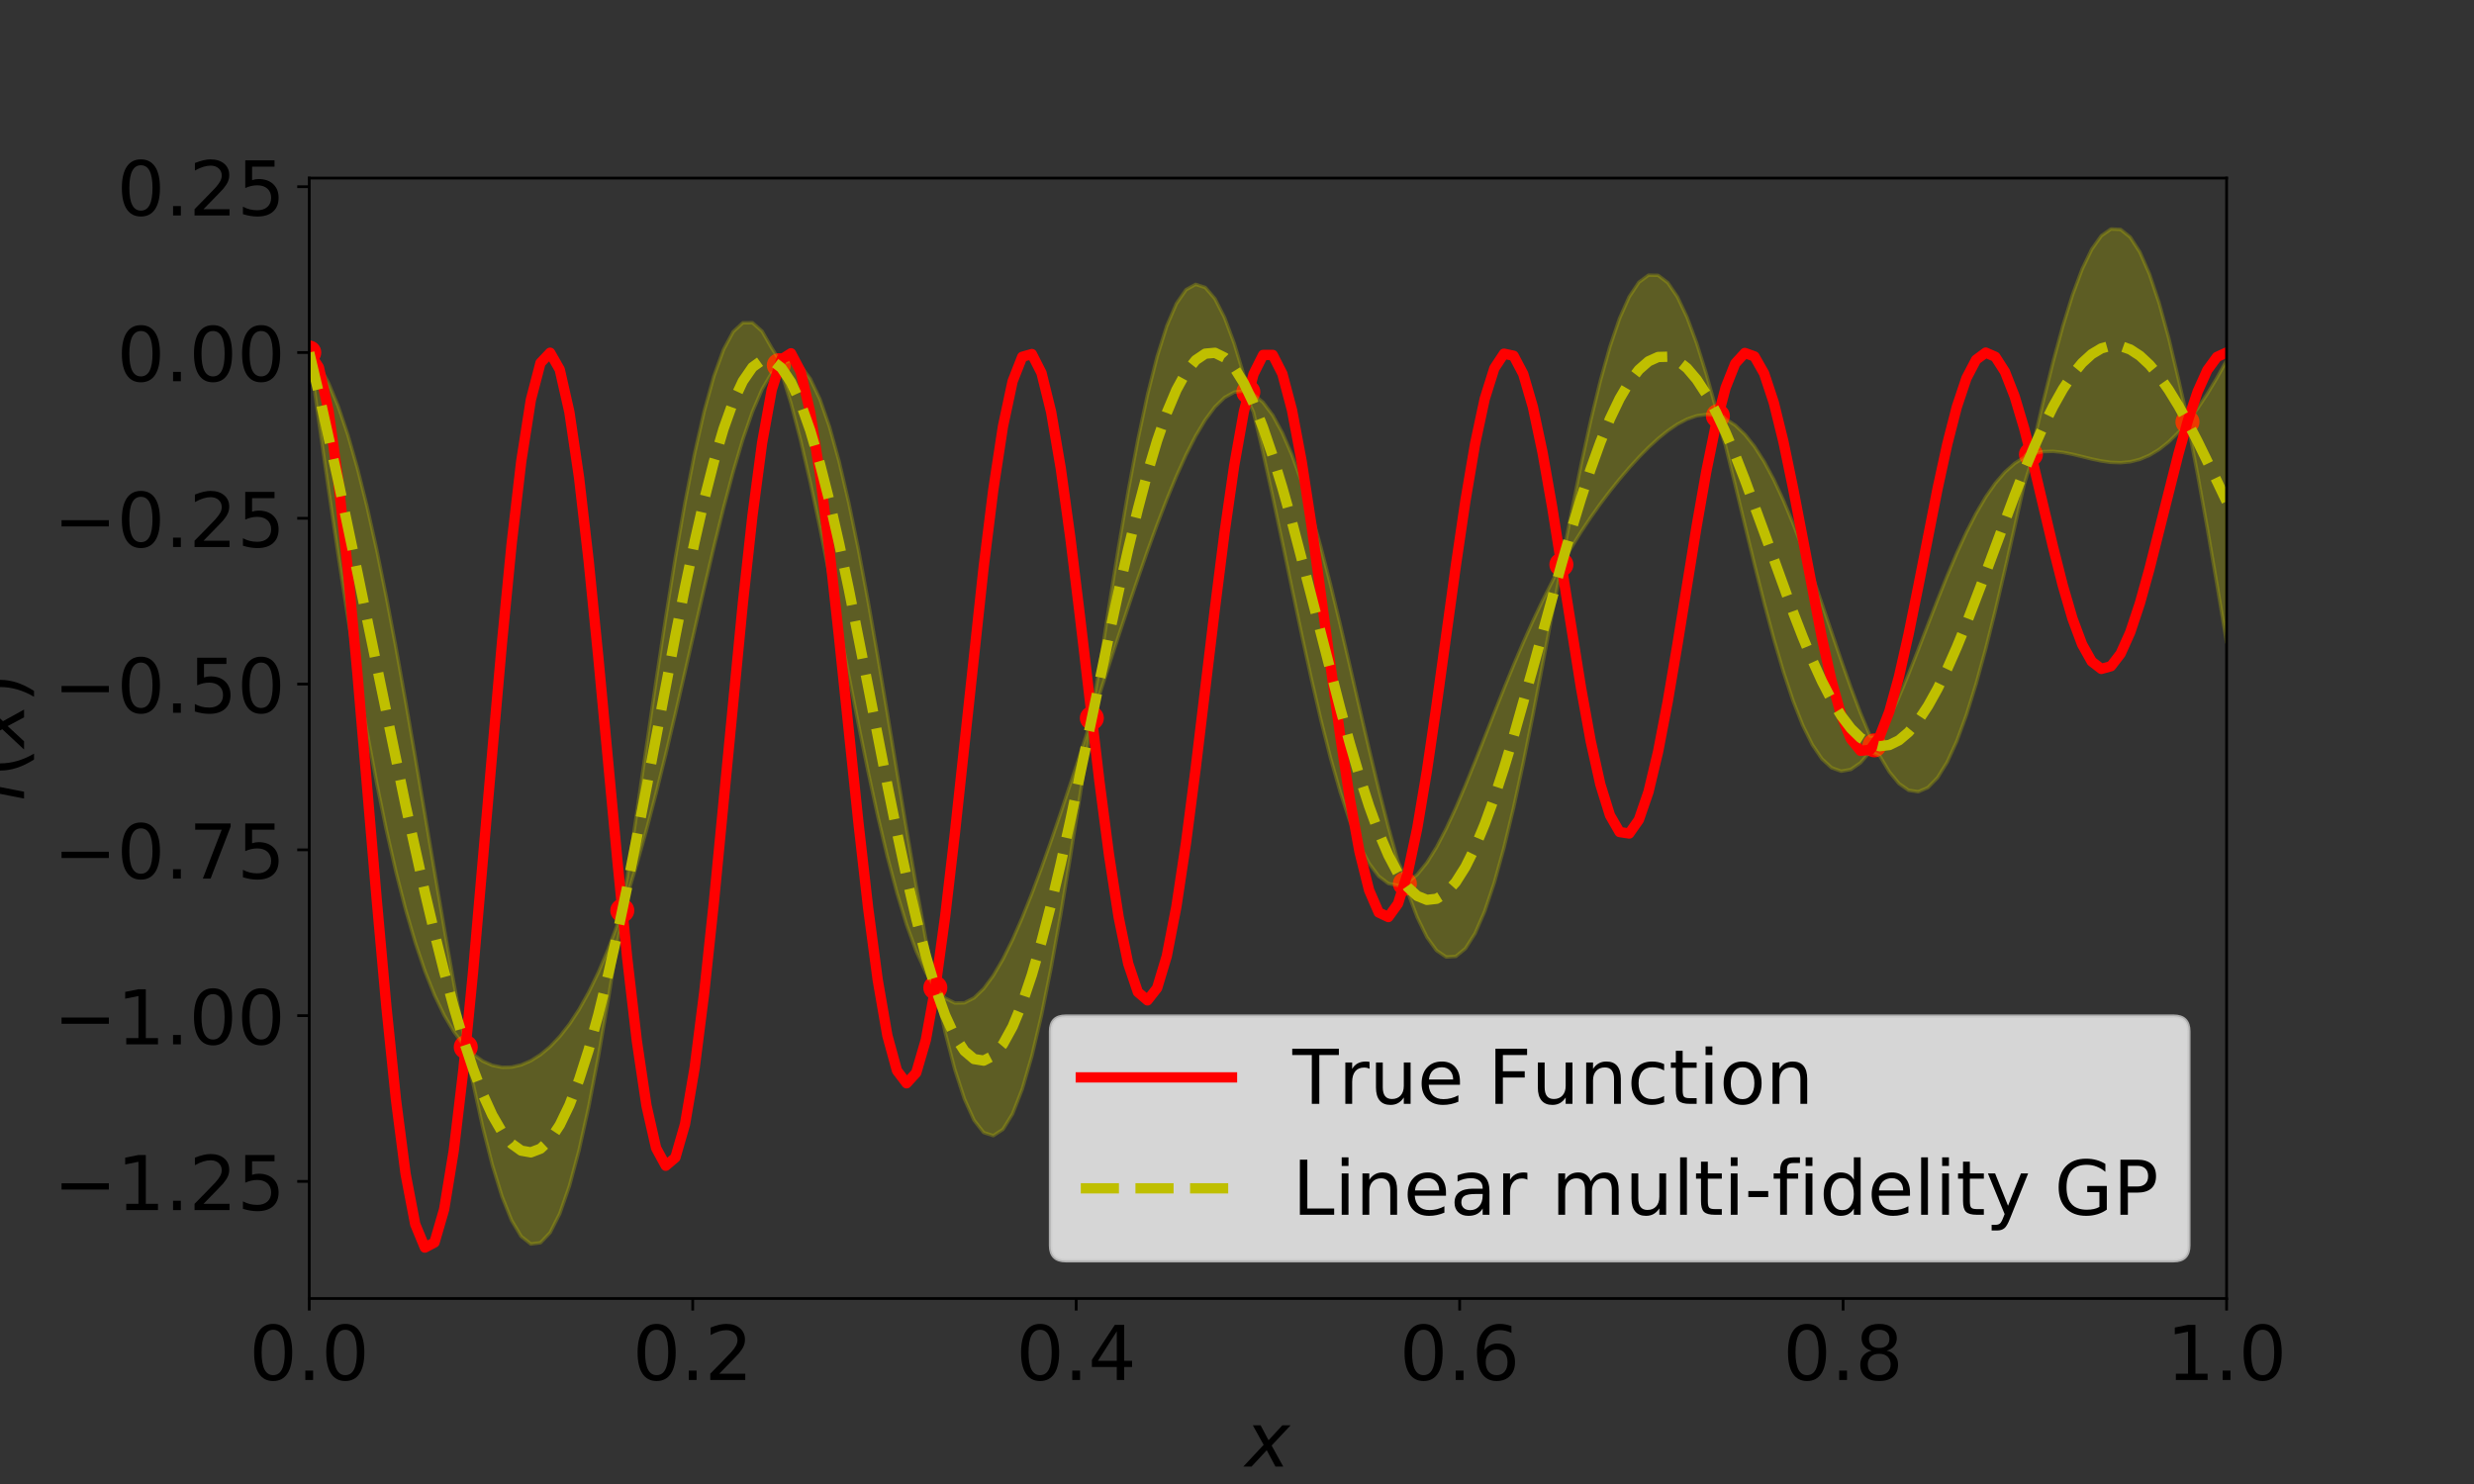 <?xml version="1.0" encoding="utf-8" standalone="no"?>
<!DOCTYPE svg PUBLIC "-//W3C//DTD SVG 1.1//EN"
  "http://www.w3.org/Graphics/SVG/1.1/DTD/svg11.dtd">
<!-- Created with matplotlib (https://matplotlib.org/) -->
<svg height="432pt" version="1.1" viewBox="0 0 720 432" width="720pt" xmlns="http://www.w3.org/2000/svg" xmlns:xlink="http://www.w3.org/1999/xlink">
 <rect x="0" y="0" width="720" height="432" fill="#333333" stroke="none"/>
 <defs>
  <style type="text/css">
*{stroke-linecap:butt;stroke-linejoin:round;}
  </style>
 </defs>
 <g id="figure_1">
  <g id="patch_1">
   <path d="M 0 432 
L 720 432 
L 720 0 
L 0 0 
z
" style="fill:none;"/>
  </g>
  <g id="axes_1">
   <g id="patch_2">
    <path d="M 90 378 
L 648 378 
L 648 51.84 
L 90 51.84 
z
" style="fill:none;"/>
   </g>
   <g id="PathCollection_1">
    <defs>
     <path d="M 0 3 
C 0.796 3 1.559 2.684 2.121 2.121 
C 2.684 1.559 3 0.796 3 0 
C 3 -0.796 2.684 -1.559 2.121 -2.121 
C 1.559 -2.684 0.796 -3 0 -3 
C -0.796 -3 -1.559 -2.684 -2.121 -2.121 
C -2.684 -1.559 -3 -0.796 -3 0 
C -3 0.796 -2.684 1.559 -2.121 2.121 
C -1.559 2.684 -0.796 3 0 3 
z
" id="ma148d5c677" style="stroke:#ff0000;"/>
    </defs>
    <g clip-path="url(#p6ee84480fb)">
     <use style="fill:#ff0000;stroke:#ff0000;" x="90" xlink:href="#ma148d5c677" y="102.62"/>
     <use style="fill:#ff0000;stroke:#ff0000;" x="135.551" xlink:href="#ma148d5c677" y="304.821"/>
     <use style="fill:#ff0000;stroke:#ff0000;" x="181.102" xlink:href="#ma148d5c677" y="265.057"/>
     <use style="fill:#ff0000;stroke:#ff0000;" x="226.653" xlink:href="#ma148d5c677" y="106.311"/>
     <use style="fill:#ff0000;stroke:#ff0000;" x="272.204" xlink:href="#ma148d5c677" y="287.537"/>
     <use style="fill:#ff0000;stroke:#ff0000;" x="317.755" xlink:href="#ma148d5c677" y="209.045"/>
     <use style="fill:#ff0000;stroke:#ff0000;" x="363.306" xlink:href="#ma148d5c677" y="114.101"/>
     <use style="fill:#ff0000;stroke:#ff0000;" x="408.857" xlink:href="#ma148d5c677" y="257.251"/>
     <use style="fill:#ff0000;stroke:#ff0000;" x="454.408" xlink:href="#ma148d5c677" y="164.359"/>
     <use style="fill:#ff0000;stroke:#ff0000;" x="499.959" xlink:href="#ma148d5c677" y="121.092"/>
     <use style="fill:#ff0000;stroke:#ff0000;" x="545.51" xlink:href="#ma148d5c677" y="216.969"/>
     <use style="fill:#ff0000;stroke:#ff0000;" x="591.061" xlink:href="#ma148d5c677" y="132.278"/>
     <use style="fill:#ff0000;stroke:#ff0000;" x="636.612" xlink:href="#ma148d5c677" y="122.823"/>
    </g>
   </g>
   <g id="PolyCollection_1">
    <defs>
     <path d="M 90 -329.418 
L 90 -329.342 
L 92.804 -309.216 
L 95.608 -289.512 
L 98.412 -270.464 
L 101.216 -252.248 
L 104.02 -235.019 
L 106.824 -218.907 
L 109.628 -204.012 
L 112.432 -190.406 
L 115.236 -178.134 
L 118.04 -167.21 
L 120.844 -157.625 
L 123.648 -149.343 
L 126.452 -142.311 
L 129.256 -136.457 
L 132.06 -131.701 
L 134.864 -127.953 
L 137.668 -116.638 
L 140.472 -103.918 
L 143.276 -92.864 
L 146.08 -83.73 
L 148.884 -76.737 
L 151.688 -72.07 
L 154.492 -69.868 
L 157.296 -70.224 
L 160.101 -73.174 
L 162.905 -78.703 
L 165.709 -86.735 
L 168.513 -97.139 
L 171.317 -109.727 
L 174.121 -124.261 
L 176.925 -140.455 
L 179.729 -157.981 
L 182.533 -171.288 
L 185.337 -180.438 
L 188.141 -190.388 
L 190.945 -201.07 
L 193.749 -212.381 
L 196.553 -224.191 
L 199.357 -236.336 
L 202.161 -248.623 
L 204.965 -260.837 
L 207.769 -272.739 
L 210.573 -284.079 
L 213.377 -294.596 
L 216.181 -304.032 
L 218.985 -312.135 
L 221.789 -318.671 
L 224.593 -323.43 
L 227.397 -323.607 
L 230.201 -314.545 
L 233.005 -303.773 
L 235.809 -291.59 
L 238.613 -278.319 
L 241.417 -264.298 
L 244.221 -249.867 
L 247.025 -235.361 
L 249.829 -221.1 
L 252.633 -207.384 
L 255.437 -194.48 
L 258.241 -182.624 
L 261.045 -172.009 
L 263.849 -162.788 
L 266.653 -155.073 
L 269.457 -148.93 
L 272.261 -144.179 
L 275.065 -131.473 
L 277.869 -120.679 
L 280.673 -112.079 
L 283.477 -105.898 
L 286.281 -102.303 
L 289.085 -101.4 
L 291.889 -103.233 
L 294.693 -107.775 
L 297.497 -114.938 
L 300.302 -124.568 
L 303.106 -136.451 
L 305.91 -150.32 
L 308.714 -165.859 
L 311.518 -182.715 
L 314.322 -200.502 
L 317.126 -218.813 
L 319.93 -229.664 
L 322.734 -238.293 
L 325.538 -246.852 
L 328.342 -255.288 
L 331.146 -263.545 
L 333.95 -271.559 
L 336.754 -279.255 
L 339.558 -286.553 
L 342.362 -293.359 
L 345.166 -299.572 
L 347.97 -305.083 
L 350.774 -309.779 
L 353.578 -313.546 
L 356.382 -316.27 
L 359.186 -317.849 
L 361.99 -318.189 
L 364.794 -312.024 
L 367.598 -300.092 
L 370.402 -287.313 
L 373.206 -274.026 
L 376.01 -260.569 
L 378.814 -247.271 
L 381.618 -234.442 
L 384.422 -222.366 
L 387.226 -211.295 
L 390.03 -201.442 
L 392.834 -192.976 
L 395.638 -186.023 
L 398.442 -180.663 
L 401.246 -176.926 
L 404.05 -174.804 
L 406.854 -174.242 
L 409.658 -172.353 
L 412.462 -164.942 
L 415.266 -159.2 
L 418.07 -155.309 
L 420.874 -153.406 
L 423.678 -153.582 
L 426.482 -155.877 
L 429.286 -160.279 
L 432.09 -166.723 
L 434.894 -175.09 
L 437.698 -185.211 
L 440.503 -196.872 
L 443.307 -209.817 
L 446.111 -223.753 
L 448.915 -238.363 
L 451.719 -253.309 
L 454.523 -267.841 
L 457.327 -272.665 
L 460.131 -277.164 
L 462.935 -281.371 
L 465.739 -285.317 
L 468.543 -289.027 
L 471.347 -292.521 
L 474.151 -295.808 
L 476.955 -298.883 
L 479.759 -301.73 
L 482.563 -304.316 
L 485.367 -306.594 
L 488.171 -308.507 
L 490.975 -309.986 
L 493.779 -310.955 
L 496.583 -311.337 
L 499.387 -311.053 
L 502.191 -302.176 
L 504.995 -290.755 
L 507.799 -279.124 
L 510.603 -267.591 
L 513.407 -256.451 
L 516.211 -245.981 
L 519.015 -236.429 
L 521.819 -228.009 
L 524.623 -220.897 
L 527.427 -215.225 
L 530.231 -211.081 
L 533.035 -208.506 
L 535.839 -207.496 
L 538.643 -208.004 
L 541.447 -209.943 
L 544.251 -213.189 
L 547.055 -211.964 
L 549.859 -207.284 
L 552.663 -203.892 
L 555.467 -201.933 
L 558.271 -201.523 
L 561.075 -202.736 
L 563.879 -205.61 
L 566.683 -210.137 
L 569.487 -216.265 
L 572.291 -223.899 
L 575.095 -232.902 
L 577.899 -243.095 
L 580.704 -254.264 
L 583.508 -266.166 
L 586.312 -278.531 
L 589.116 -291.072 
L 591.92 -299.999 
L 594.724 -300.544 
L 597.528 -300.612 
L 600.332 -300.313 
L 603.136 -299.763 
L 605.94 -299.082 
L 608.744 -298.388 
L 611.548 -297.793 
L 614.352 -297.4 
L 617.156 -297.3 
L 619.96 -297.572 
L 622.764 -298.277 
L 625.568 -299.462 
L 628.372 -301.158 
L 631.176 -303.379 
L 633.98 -306.128 
L 636.784 -308.321 
L 639.588 -293.728 
L 642.392 -278.139 
L 645.196 -261.812 
L 648 -245.016 
L 648 -327.063 
L 648 -327.063 
L 645.196 -322.022 
L 642.392 -317.371 
L 639.588 -313.15 
L 636.784 -309.393 
L 633.98 -321.675 
L 631.176 -333.563 
L 628.372 -343.785 
L 625.568 -352.174 
L 622.764 -358.596 
L 619.96 -362.957 
L 617.156 -365.206 
L 614.352 -365.335 
L 611.548 -363.382 
L 608.744 -359.432 
L 605.94 -353.611 
L 603.136 -346.086 
L 600.332 -337.063 
L 597.528 -326.778 
L 594.724 -315.494 
L 591.92 -303.494 
L 589.116 -298.88 
L 586.312 -297.104 
L 583.508 -294.609 
L 580.704 -291.358 
L 577.899 -287.338 
L 575.095 -282.568 
L 572.291 -277.096 
L 569.487 -271 
L 566.683 -264.389 
L 563.879 -257.397 
L 561.075 -250.186 
L 558.271 -242.936 
L 555.467 -235.844 
L 552.663 -229.116 
L 549.859 -222.962 
L 547.055 -217.588 
L 544.251 -217.759 
L 541.447 -224.474 
L 538.643 -231.902 
L 535.839 -239.826 
L 533.035 -248.03 
L 530.231 -256.302 
L 527.427 -264.445 
L 524.623 -272.276 
L 521.819 -279.634 
L 519.015 -286.384 
L 516.211 -292.417 
L 513.407 -297.655 
L 510.603 -302.046 
L 507.799 -305.567 
L 504.995 -308.222 
L 502.191 -310.036 
L 499.387 -313.076 
L 496.583 -323.145 
L 493.779 -332.096 
L 490.975 -339.659 
L 488.171 -345.596 
L 485.367 -349.709 
L 482.563 -351.845 
L 479.759 -351.9 
L 476.955 -349.824 
L 474.151 -345.621 
L 471.347 -339.353 
L 468.543 -331.137 
L 465.739 -321.14 
L 462.935 -309.579 
L 460.131 -296.709 
L 457.327 -282.825 
L 454.523 -268.249 
L 451.719 -262.677 
L 448.915 -257.145 
L 446.111 -251.246 
L 443.307 -244.993 
L 440.503 -238.419 
L 437.698 -231.577 
L 434.894 -224.545 
L 432.09 -217.425 
L 429.286 -210.337 
L 426.482 -203.426 
L 423.678 -196.85 
L 420.874 -190.782 
L 418.07 -185.4 
L 415.266 -180.887 
L 412.462 -177.416 
L 409.658 -175.154 
L 406.854 -181.221 
L 404.05 -191.3 
L 401.246 -202.324 
L 398.442 -214.013 
L 395.638 -226.083 
L 392.834 -238.251 
L 390.03 -250.245 
L 387.226 -261.806 
L 384.422 -272.702 
L 381.618 -282.726 
L 378.814 -291.704 
L 376.01 -299.494 
L 373.206 -305.992 
L 370.402 -311.129 
L 367.598 -314.87 
L 364.794 -317.214 
L 361.99 -322.782 
L 359.186 -332.053 
L 356.382 -339.556 
L 353.578 -345.045 
L 350.774 -348.318 
L 347.97 -349.225 
L 345.166 -347.671 
L 342.362 -343.623 
L 339.558 -337.108 
L 336.754 -328.216 
L 333.95 -317.1 
L 331.146 -303.97 
L 328.342 -289.088 
L 325.538 -272.767 
L 322.734 -255.356 
L 319.93 -237.237 
L 317.126 -221.015 
L 314.322 -212.394 
L 311.518 -203.857 
L 308.714 -195.465 
L 305.91 -187.287 
L 303.106 -179.402 
L 300.302 -171.904 
L 297.497 -164.895 
L 294.693 -158.492 
L 291.889 -152.818 
L 289.085 -148.006 
L 286.281 -144.191 
L 283.477 -141.505 
L 280.673 -140.076 
L 277.869 -140.019 
L 275.065 -141.431 
L 272.261 -144.393 
L 269.457 -158.499 
L 266.653 -174.061 
L 263.849 -190.492 
L 261.045 -207.402 
L 258.241 -224.392 
L 255.437 -241.073 
L 252.633 -257.067 
L 249.829 -272.026 
L 247.025 -285.632 
L 244.221 -297.61 
L 241.417 -307.731 
L 238.613 -315.819 
L 235.809 -321.752 
L 233.005 -325.463 
L 230.201 -326.942 
L 227.397 -326.234 
L 224.593 -330.689 
L 221.789 -335.565 
L 218.985 -338.053 
L 216.181 -338.03 
L 213.377 -335.428 
L 210.573 -330.242 
L 207.769 -322.531 
L 204.965 -312.414 
L 202.161 -300.073 
L 199.357 -285.742 
L 196.553 -269.708 
L 193.749 -252.3 
L 190.945 -233.878 
L 188.141 -214.832 
L 185.337 -195.563 
L 182.533 -176.479 
L 179.729 -162.981 
L 176.925 -155.528 
L 174.121 -148.922 
L 171.317 -143.137 
L 168.513 -138.132 
L 165.709 -133.862 
L 162.905 -130.277 
L 160.101 -127.332 
L 157.296 -124.988 
L 154.492 -123.217 
L 151.688 -122.008 
L 148.884 -121.364 
L 146.08 -121.307 
L 143.276 -121.875 
L 140.472 -123.125 
L 137.668 -125.124 
L 134.864 -130.748 
L 132.06 -145.952 
L 129.256 -161.951 
L 126.452 -178.438 
L 123.648 -195.116 
L 120.844 -211.696 
L 118.04 -227.909 
L 115.236 -243.506 
L 112.432 -258.264 
L 109.628 -271.99 
L 106.824 -284.52 
L 104.02 -295.722 
L 101.216 -305.498 
L 98.412 -313.778 
L 95.608 -320.522 
L 92.804 -325.719 
L 90 -329.418 
z
" id="m0c555711a2" style="stroke:#bfbf00;stroke-opacity:0.3;"/>
    </defs>
    <g clip-path="url(#p6ee84480fb)">
     <use style="fill:#bfbf00;fill-opacity:0.3;stroke:#bfbf00;stroke-opacity:0.3;" x="0" xlink:href="#m0c555711a2" y="432"/>
    </g>
   </g>
   <g id="matplotlib.axis_1">
    <g id="xtick_1">
     <g id="line2d_1">
      <defs>
       <path d="M 0 0 
L 0 3.5 
" id="m456593dc03" style="stroke:#000000;stroke-width:0.8;"/>
      </defs>
      <g>
       <use style="stroke:#000000;stroke-width:0.8;" x="90" xlink:href="#m456593dc03" y="378"/>
      </g>
     </g>
     <g id="text_1">
      <!-- 0.0 -->
      <defs>
       <path d="M 31.781 66.406 
Q 24.172 66.406 20.328 58.906 
Q 16.5 51.422 16.5 36.375 
Q 16.5 21.391 20.328 13.891 
Q 24.172 6.391 31.781 6.391 
Q 39.453 6.391 43.281 13.891 
Q 47.125 21.391 47.125 36.375 
Q 47.125 51.422 43.281 58.906 
Q 39.453 66.406 31.781 66.406 
z
M 31.781 74.219 
Q 44.047 74.219 50.516 64.516 
Q 56.984 54.828 56.984 36.375 
Q 56.984 17.969 50.516 8.266 
Q 44.047 -1.422 31.781 -1.422 
Q 19.531 -1.422 13.062 8.266 
Q 6.594 17.969 6.594 36.375 
Q 6.594 54.828 13.062 64.516 
Q 19.531 74.219 31.781 74.219 
z
" id="DejaVuSans-48"/>
       <path d="M 10.688 12.406 
L 21 12.406 
L 21 0 
L 10.688 0 
z
" id="DejaVuSans-46"/>
      </defs>
      <g transform="translate(72.507 401.717)scale(0.22 -0.22)">
       <use xlink:href="#DejaVuSans-48"/>
       <use x="63.623" xlink:href="#DejaVuSans-46"/>
       <use x="95.41" xlink:href="#DejaVuSans-48"/>
      </g>
     </g>
    </g>
    <g id="xtick_2">
     <g id="line2d_2">
      <g>
       <use style="stroke:#000000;stroke-width:0.8;" x="201.6" xlink:href="#m456593dc03" y="378"/>
      </g>
     </g>
     <g id="text_2">
      <!-- 0.2 -->
      <defs>
       <path d="M 19.188 8.297 
L 53.609 8.297 
L 53.609 0 
L 7.328 0 
L 7.328 8.297 
Q 12.938 14.109 22.625 23.891 
Q 32.328 33.688 34.812 36.531 
Q 39.547 41.844 41.422 45.531 
Q 43.312 49.219 43.312 52.781 
Q 43.312 58.594 39.234 62.25 
Q 35.156 65.922 28.609 65.922 
Q 23.969 65.922 18.812 64.312 
Q 13.672 62.703 7.812 59.422 
L 7.812 69.391 
Q 13.766 71.781 18.938 73 
Q 24.125 74.219 28.422 74.219 
Q 39.75 74.219 46.484 68.547 
Q 53.219 62.891 53.219 53.422 
Q 53.219 48.922 51.531 44.891 
Q 49.859 40.875 45.406 35.406 
Q 44.188 33.984 37.641 27.219 
Q 31.109 20.453 19.188 8.297 
z
" id="DejaVuSans-50"/>
      </defs>
      <g transform="translate(184.107 401.717)scale(0.22 -0.22)">
       <use xlink:href="#DejaVuSans-48"/>
       <use x="63.623" xlink:href="#DejaVuSans-46"/>
       <use x="95.41" xlink:href="#DejaVuSans-50"/>
      </g>
     </g>
    </g>
    <g id="xtick_3">
     <g id="line2d_3">
      <g>
       <use style="stroke:#000000;stroke-width:0.8;" x="313.2" xlink:href="#m456593dc03" y="378"/>
      </g>
     </g>
     <g id="text_3">
      <!-- 0.4 -->
      <defs>
       <path d="M 37.797 64.312 
L 12.891 25.391 
L 37.797 25.391 
z
M 35.203 72.906 
L 47.609 72.906 
L 47.609 25.391 
L 58.016 25.391 
L 58.016 17.188 
L 47.609 17.188 
L 47.609 0 
L 37.797 0 
L 37.797 17.188 
L 4.891 17.188 
L 4.891 26.703 
z
" id="DejaVuSans-52"/>
      </defs>
      <g transform="translate(295.707 401.717)scale(0.22 -0.22)">
       <use xlink:href="#DejaVuSans-48"/>
       <use x="63.623" xlink:href="#DejaVuSans-46"/>
       <use x="95.41" xlink:href="#DejaVuSans-52"/>
      </g>
     </g>
    </g>
    <g id="xtick_4">
     <g id="line2d_4">
      <g>
       <use style="stroke:#000000;stroke-width:0.8;" x="424.8" xlink:href="#m456593dc03" y="378"/>
      </g>
     </g>
     <g id="text_4">
      <!-- 0.6 -->
      <defs>
       <path d="M 33.016 40.375 
Q 26.375 40.375 22.484 35.828 
Q 18.609 31.297 18.609 23.391 
Q 18.609 15.531 22.484 10.953 
Q 26.375 6.391 33.016 6.391 
Q 39.656 6.391 43.531 10.953 
Q 47.406 15.531 47.406 23.391 
Q 47.406 31.297 43.531 35.828 
Q 39.656 40.375 33.016 40.375 
z
M 52.594 71.297 
L 52.594 62.312 
Q 48.875 64.062 45.094 64.984 
Q 41.312 65.922 37.594 65.922 
Q 27.828 65.922 22.672 59.328 
Q 17.531 52.734 16.797 39.406 
Q 19.672 43.656 24.016 45.922 
Q 28.375 48.188 33.594 48.188 
Q 44.578 48.188 50.953 41.516 
Q 57.328 34.859 57.328 23.391 
Q 57.328 12.156 50.688 5.359 
Q 44.047 -1.422 33.016 -1.422 
Q 20.359 -1.422 13.672 8.266 
Q 6.984 17.969 6.984 36.375 
Q 6.984 53.656 15.188 63.938 
Q 23.391 74.219 37.203 74.219 
Q 40.922 74.219 44.703 73.484 
Q 48.484 72.75 52.594 71.297 
z
" id="DejaVuSans-54"/>
      </defs>
      <g transform="translate(407.307 401.717)scale(0.22 -0.22)">
       <use xlink:href="#DejaVuSans-48"/>
       <use x="63.623" xlink:href="#DejaVuSans-46"/>
       <use x="95.41" xlink:href="#DejaVuSans-54"/>
      </g>
     </g>
    </g>
    <g id="xtick_5">
     <g id="line2d_5">
      <g>
       <use style="stroke:#000000;stroke-width:0.8;" x="536.4" xlink:href="#m456593dc03" y="378"/>
      </g>
     </g>
     <g id="text_5">
      <!-- 0.8 -->
      <defs>
       <path d="M 31.781 34.625 
Q 24.75 34.625 20.719 30.859 
Q 16.703 27.094 16.703 20.516 
Q 16.703 13.922 20.719 10.156 
Q 24.75 6.391 31.781 6.391 
Q 38.812 6.391 42.859 10.172 
Q 46.922 13.969 46.922 20.516 
Q 46.922 27.094 42.891 30.859 
Q 38.875 34.625 31.781 34.625 
z
M 21.922 38.812 
Q 15.578 40.375 12.031 44.719 
Q 8.5 49.078 8.5 55.328 
Q 8.5 64.062 14.719 69.141 
Q 20.953 74.219 31.781 74.219 
Q 42.672 74.219 48.875 69.141 
Q 55.078 64.062 55.078 55.328 
Q 55.078 49.078 51.531 44.719 
Q 48 40.375 41.703 38.812 
Q 48.828 37.156 52.797 32.312 
Q 56.781 27.484 56.781 20.516 
Q 56.781 9.906 50.312 4.234 
Q 43.844 -1.422 31.781 -1.422 
Q 19.734 -1.422 13.25 4.234 
Q 6.781 9.906 6.781 20.516 
Q 6.781 27.484 10.781 32.312 
Q 14.797 37.156 21.922 38.812 
z
M 18.312 54.391 
Q 18.312 48.734 21.844 45.562 
Q 25.391 42.391 31.781 42.391 
Q 38.141 42.391 41.719 45.562 
Q 45.312 48.734 45.312 54.391 
Q 45.312 60.062 41.719 63.234 
Q 38.141 66.406 31.781 66.406 
Q 25.391 66.406 21.844 63.234 
Q 18.312 60.062 18.312 54.391 
z
" id="DejaVuSans-56"/>
      </defs>
      <g transform="translate(518.907 401.717)scale(0.22 -0.22)">
       <use xlink:href="#DejaVuSans-48"/>
       <use x="63.623" xlink:href="#DejaVuSans-46"/>
       <use x="95.41" xlink:href="#DejaVuSans-56"/>
      </g>
     </g>
    </g>
    <g id="xtick_6">
     <g id="line2d_6">
      <g>
       <use style="stroke:#000000;stroke-width:0.8;" x="648" xlink:href="#m456593dc03" y="378"/>
      </g>
     </g>
     <g id="text_6">
      <!-- 1.0 -->
      <defs>
       <path d="M 12.406 8.297 
L 28.516 8.297 
L 28.516 63.922 
L 10.984 60.406 
L 10.984 69.391 
L 28.422 72.906 
L 38.281 72.906 
L 38.281 8.297 
L 54.391 8.297 
L 54.391 0 
L 12.406 0 
z
" id="DejaVuSans-49"/>
      </defs>
      <g transform="translate(630.507 401.717)scale(0.22 -0.22)">
       <use xlink:href="#DejaVuSans-49"/>
       <use x="63.623" xlink:href="#DejaVuSans-46"/>
       <use x="95.41" xlink:href="#DejaVuSans-48"/>
      </g>
     </g>
    </g>
    <g id="text_7">
     <!-- $x$ -->
     <defs>
      <path d="M 60.016 54.688 
L 34.906 27.875 
L 50.297 0 
L 39.984 0 
L 28.422 21.688 
L 8.297 0 
L -2.594 0 
L 24.312 28.812 
L 10.016 54.688 
L 20.312 54.688 
L 30.812 34.906 
L 49.125 54.688 
z
" id="DejaVuSans-Oblique-120"/>
     </defs>
     <g transform="translate(362.4 427.008)scale(0.22 -0.22)">
      <use transform="translate(0 0.312)" xlink:href="#DejaVuSans-Oblique-120"/>
     </g>
    </g>
   </g>
   <g id="matplotlib.axis_2">
    <g id="ytick_1">
     <g id="line2d_7">
      <defs>
       <path d="M 0 0 
L -3.5 0 
" id="m02b6c60f9a" style="stroke:#000000;stroke-width:0.8;"/>
      </defs>
      <g>
       <use style="stroke:#000000;stroke-width:0.8;" x="90" xlink:href="#m02b6c60f9a" y="343.913"/>
      </g>
     </g>
     <g id="text_8">
      <!-- −1.25 -->
      <defs>
       <path d="M 10.594 35.5 
L 73.188 35.5 
L 73.188 27.203 
L 10.594 27.203 
z
" id="DejaVuSans-8722"/>
       <path d="M 10.797 72.906 
L 49.516 72.906 
L 49.516 64.594 
L 19.828 64.594 
L 19.828 46.734 
Q 21.969 47.469 24.109 47.828 
Q 26.266 48.188 28.422 48.188 
Q 40.625 48.188 47.75 41.5 
Q 54.891 34.812 54.891 23.391 
Q 54.891 11.625 47.562 5.094 
Q 40.234 -1.422 26.906 -1.422 
Q 22.312 -1.422 17.547 -0.641 
Q 12.797 0.141 7.719 1.703 
L 7.719 11.625 
Q 12.109 9.234 16.797 8.062 
Q 21.484 6.891 26.703 6.891 
Q 35.156 6.891 40.078 11.328 
Q 45.016 15.766 45.016 23.391 
Q 45.016 31 40.078 35.438 
Q 35.156 39.891 26.703 39.891 
Q 22.75 39.891 18.812 39.016 
Q 14.891 38.141 10.797 36.281 
z
" id="DejaVuSans-53"/>
      </defs>
      <g transform="translate(15.58 352.271)scale(0.22 -0.22)">
       <use xlink:href="#DejaVuSans-8722"/>
       <use x="83.789" xlink:href="#DejaVuSans-49"/>
       <use x="147.412" xlink:href="#DejaVuSans-46"/>
       <use x="179.199" xlink:href="#DejaVuSans-50"/>
       <use x="242.822" xlink:href="#DejaVuSans-53"/>
      </g>
     </g>
    </g>
    <g id="ytick_2">
     <g id="line2d_8">
      <g>
       <use style="stroke:#000000;stroke-width:0.8;" x="90" xlink:href="#m02b6c60f9a" y="295.654"/>
      </g>
     </g>
     <g id="text_9">
      <!-- −1.00 -->
      <g transform="translate(15.58 304.013)scale(0.22 -0.22)">
       <use xlink:href="#DejaVuSans-8722"/>
       <use x="83.789" xlink:href="#DejaVuSans-49"/>
       <use x="147.412" xlink:href="#DejaVuSans-46"/>
       <use x="179.199" xlink:href="#DejaVuSans-48"/>
       <use x="242.822" xlink:href="#DejaVuSans-48"/>
      </g>
     </g>
    </g>
    <g id="ytick_3">
     <g id="line2d_9">
      <g>
       <use style="stroke:#000000;stroke-width:0.8;" x="90" xlink:href="#m02b6c60f9a" y="247.396"/>
      </g>
     </g>
     <g id="text_10">
      <!-- −0.75 -->
      <defs>
       <path d="M 8.203 72.906 
L 55.078 72.906 
L 55.078 68.703 
L 28.609 0 
L 18.312 0 
L 43.219 64.594 
L 8.203 64.594 
z
" id="DejaVuSans-55"/>
      </defs>
      <g transform="translate(15.58 255.754)scale(0.22 -0.22)">
       <use xlink:href="#DejaVuSans-8722"/>
       <use x="83.789" xlink:href="#DejaVuSans-48"/>
       <use x="147.412" xlink:href="#DejaVuSans-46"/>
       <use x="179.199" xlink:href="#DejaVuSans-55"/>
       <use x="242.822" xlink:href="#DejaVuSans-53"/>
      </g>
     </g>
    </g>
    <g id="ytick_4">
     <g id="line2d_10">
      <g>
       <use style="stroke:#000000;stroke-width:0.8;" x="90" xlink:href="#m02b6c60f9a" y="199.137"/>
      </g>
     </g>
     <g id="text_11">
      <!-- −0.50 -->
      <g transform="translate(15.58 207.495)scale(0.22 -0.22)">
       <use xlink:href="#DejaVuSans-8722"/>
       <use x="83.789" xlink:href="#DejaVuSans-48"/>
       <use x="147.412" xlink:href="#DejaVuSans-46"/>
       <use x="179.199" xlink:href="#DejaVuSans-53"/>
       <use x="242.822" xlink:href="#DejaVuSans-48"/>
      </g>
     </g>
    </g>
    <g id="ytick_5">
     <g id="line2d_11">
      <g>
       <use style="stroke:#000000;stroke-width:0.8;" x="90" xlink:href="#m02b6c60f9a" y="150.878"/>
      </g>
     </g>
     <g id="text_12">
      <!-- −0.25 -->
      <g transform="translate(15.58 159.237)scale(0.22 -0.22)">
       <use xlink:href="#DejaVuSans-8722"/>
       <use x="83.789" xlink:href="#DejaVuSans-48"/>
       <use x="147.412" xlink:href="#DejaVuSans-46"/>
       <use x="179.199" xlink:href="#DejaVuSans-50"/>
       <use x="242.822" xlink:href="#DejaVuSans-53"/>
      </g>
     </g>
    </g>
    <g id="ytick_6">
     <g id="line2d_12">
      <g>
       <use style="stroke:#000000;stroke-width:0.8;" x="90" xlink:href="#m02b6c60f9a" y="102.62"/>
      </g>
     </g>
     <g id="text_13">
      <!-- 0.00 -->
      <g transform="translate(34.016 110.978)scale(0.22 -0.22)">
       <use xlink:href="#DejaVuSans-48"/>
       <use x="63.623" xlink:href="#DejaVuSans-46"/>
       <use x="95.41" xlink:href="#DejaVuSans-48"/>
       <use x="159.033" xlink:href="#DejaVuSans-48"/>
      </g>
     </g>
    </g>
    <g id="ytick_7">
     <g id="line2d_13">
      <g>
       <use style="stroke:#000000;stroke-width:0.8;" x="90" xlink:href="#m02b6c60f9a" y="54.361"/>
      </g>
     </g>
     <g id="text_14">
      <!-- 0.25 -->
      <g transform="translate(34.016 62.719)scale(0.22 -0.22)">
       <use xlink:href="#DejaVuSans-48"/>
       <use x="63.623" xlink:href="#DejaVuSans-46"/>
       <use x="95.41" xlink:href="#DejaVuSans-50"/>
       <use x="159.033" xlink:href="#DejaVuSans-53"/>
      </g>
     </g>
    </g>
    <g id="text_15">
     <!-- $f(x)$ -->
     <defs>
      <path d="M 47.797 75.984 
L 46.391 68.5 
L 37.797 68.5 
Q 32.906 68.5 30.688 66.578 
Q 28.469 64.656 27.391 59.516 
L 26.422 54.688 
L 41.219 54.688 
L 39.891 47.703 
L 25.094 47.703 
L 15.828 0 
L 6.781 0 
L 16.109 47.703 
L 7.516 47.703 
L 8.797 54.688 
L 17.391 54.688 
L 18.109 58.5 
Q 19.969 68.172 24.625 72.078 
Q 29.297 75.984 39.312 75.984 
z
" id="DejaVuSans-Oblique-102"/>
      <path d="M 31 75.875 
Q 24.469 64.656 21.281 53.656 
Q 18.109 42.672 18.109 31.391 
Q 18.109 20.125 21.312 9.062 
Q 24.516 -2 31 -13.188 
L 23.188 -13.188 
Q 15.875 -1.703 12.234 9.375 
Q 8.594 20.453 8.594 31.391 
Q 8.594 42.281 12.203 53.312 
Q 15.828 64.359 23.188 75.875 
z
" id="DejaVuSans-40"/>
      <path d="M 8.016 75.875 
L 15.828 75.875 
Q 23.141 64.359 26.781 53.312 
Q 30.422 42.281 30.422 31.391 
Q 30.422 20.453 26.781 9.375 
Q 23.141 -1.703 15.828 -13.188 
L 8.016 -13.188 
Q 14.5 -2 17.703 9.062 
Q 20.906 20.125 20.906 31.391 
Q 20.906 42.672 17.703 53.656 
Q 14.5 64.656 8.016 75.875 
z
" id="DejaVuSans-41"/>
     </defs>
     <g transform="translate(7.005 233.95)rotate(-90)scale(0.22 -0.22)">
      <use transform="translate(0 0.016)" xlink:href="#DejaVuSans-Oblique-102"/>
      <use transform="translate(35.205 0.016)" xlink:href="#DejaVuSans-40"/>
      <use transform="translate(74.219 0.016)" xlink:href="#DejaVuSans-Oblique-120"/>
      <use transform="translate(133.398 0.016)" xlink:href="#DejaVuSans-41"/>
     </g>
    </g>
   </g>
   <g id="line2d_14">
    <path clip-path="url(#p6ee84480fb)" d="M 90 102.62 
L 92.804 106.936 
L 95.608 119.549 
L 98.412 139.571 
L 101.216 165.652 
L 104.02 196.067 
L 109.628 261.816 
L 112.432 292.91 
L 115.236 320.126 
L 118.04 341.738 
L 120.844 356.39 
L 123.648 363.175 
L 126.452 361.69 
L 129.256 352.06 
L 132.06 334.925 
L 134.864 311.394 
L 137.668 282.973 
L 143.276 218.863 
L 146.08 187.2 
L 148.884 158.446 
L 151.688 134.365 
L 154.492 116.416 
L 157.296 105.657 
L 160.101 102.682 
L 162.905 107.588 
L 165.709 119.973 
L 168.513 138.965 
L 171.317 163.278 
L 174.121 191.302 
L 179.729 251.047 
L 182.533 278.911 
L 185.337 303.019 
L 188.141 321.845 
L 190.945 334.209 
L 193.749 339.352 
L 196.553 336.975 
L 199.357 327.26 
L 202.161 310.851 
L 204.965 288.811 
L 207.769 262.549 
L 216.181 175.718 
L 218.985 150.127 
L 221.789 128.965 
L 224.593 113.502 
L 227.397 104.637 
L 230.201 102.844 
L 233.005 108.144 
L 235.809 120.112 
L 238.613 137.901 
L 241.417 160.305 
L 244.221 185.835 
L 249.829 239.504 
L 252.633 264.177 
L 255.437 285.263 
L 258.241 301.429 
L 261.045 311.667 
L 263.849 315.351 
L 266.653 312.277 
L 269.457 302.67 
L 272.261 287.168 
L 275.065 266.772 
L 277.869 242.79 
L 286.281 164.99 
L 289.085 142.496 
L 291.889 124.142 
L 294.693 111.017 
L 297.497 103.871 
L 300.302 103.069 
L 303.106 108.569 
L 305.91 119.932 
L 308.714 136.353 
L 311.518 156.711 
L 314.322 179.651 
L 319.93 227.194 
L 322.734 248.724 
L 325.538 266.881 
L 328.342 280.521 
L 331.146 288.797 
L 333.95 291.208 
L 336.754 287.632 
L 339.558 278.325 
L 342.362 263.904 
L 345.166 245.303 
L 347.97 223.712 
L 353.578 177.112 
L 356.382 155.006 
L 359.186 135.535 
L 361.99 119.87 
L 364.794 108.929 
L 367.598 103.325 
L 370.402 103.321 
L 373.206 108.826 
L 376.01 119.402 
L 378.814 134.292 
L 381.618 152.477 
L 387.226 193.744 
L 390.03 214.123 
L 392.834 232.565 
L 395.638 247.896 
L 398.442 259.15 
L 401.246 265.633 
L 404.05 266.959 
L 406.854 263.075 
L 409.658 254.257 
L 412.462 241.089 
L 415.266 224.426 
L 418.07 205.331 
L 423.678 164.737 
L 426.482 145.755 
L 429.286 129.222 
L 432.09 116.121 
L 434.894 107.208 
L 437.698 102.962 
L 440.503 103.563 
L 443.307 108.881 
L 446.111 118.49 
L 448.915 131.695 
L 451.719 147.585 
L 460.131 200.3 
L 462.935 215.72 
L 465.739 228.331 
L 468.543 237.345 
L 471.347 242.209 
L 474.151 242.64 
L 476.955 238.643 
L 479.759 230.499 
L 482.563 218.751 
L 485.367 204.161 
L 488.171 187.661 
L 493.779 153.126 
L 496.583 137.224 
L 499.387 123.537 
L 502.191 112.869 
L 504.995 105.819 
L 507.799 102.748 
L 510.603 103.76 
L 513.407 108.7 
L 516.211 117.165 
L 519.015 128.535 
L 521.819 142.018 
L 530.231 185.733 
L 533.035 198.204 
L 535.839 208.214 
L 538.643 215.139 
L 541.447 218.56 
L 544.251 218.288 
L 547.055 214.37 
L 549.859 207.085 
L 552.663 196.918 
L 555.467 184.531 
L 558.271 170.713 
L 563.879 142.275 
L 566.683 129.396 
L 569.487 118.457 
L 572.291 110.083 
L 575.095 104.729 
L 577.899 102.646 
L 580.704 103.875 
L 583.508 108.248 
L 586.312 115.398 
L 589.116 124.791 
L 591.92 135.759 
L 597.528 159.366 
L 600.332 170.435 
L 603.136 180.039 
L 605.94 187.57 
L 608.744 192.562 
L 611.548 194.721 
L 614.352 193.938 
L 617.156 190.293 
L 619.96 184.046 
L 622.764 175.616 
L 625.568 165.553 
L 633.98 132.175 
L 636.784 122.256 
L 639.588 113.957 
L 642.392 107.735 
L 645.196 103.904 
L 648 102.62 
L 648 102.62 
" style="fill:none;stroke:#ff0000;stroke-linecap:square;stroke-width:3;"/>
   </g>
   <g id="line2d_15">
    <path clip-path="url(#p6ee84480fb)" d="M 90 102.62 
L 92.804 114.532 
L 98.412 139.879 
L 104.02 166.629 
L 118.04 234.44 
L 123.648 259.771 
L 126.452 271.626 
L 129.256 282.796 
L 132.06 293.173 
L 134.864 302.65 
L 137.668 311.119 
L 140.472 318.479 
L 143.276 324.63 
L 146.08 329.482 
L 148.884 332.949 
L 151.688 334.961 
L 154.492 335.457 
L 157.296 334.394 
L 160.101 331.747 
L 162.905 327.51 
L 165.709 321.701 
L 168.513 314.365 
L 171.317 305.568 
L 174.121 295.408 
L 176.925 284.009 
L 179.729 271.519 
L 182.533 258.116 
L 188.141 229.39 
L 196.553 185.05 
L 199.357 170.961 
L 202.161 157.652 
L 204.965 145.374 
L 207.769 134.365 
L 210.573 124.84 
L 213.377 116.988 
L 216.181 110.969 
L 218.985 106.906 
L 221.789 104.882 
L 224.593 104.94 
L 227.397 107.08 
L 230.201 111.256 
L 233.005 117.382 
L 235.809 125.329 
L 238.613 134.931 
L 241.417 145.985 
L 244.221 158.262 
L 247.025 171.504 
L 252.633 199.774 
L 258.241 228.492 
L 261.045 242.295 
L 263.849 255.36 
L 266.653 267.433 
L 269.457 278.285 
L 272.261 287.714 
L 275.065 295.548 
L 277.869 301.651 
L 280.673 305.923 
L 283.477 308.299 
L 286.281 308.753 
L 289.085 307.297 
L 291.889 303.974 
L 294.693 298.866 
L 297.497 292.083 
L 300.302 283.764 
L 303.106 274.074 
L 305.91 263.197 
L 308.714 251.338 
L 311.518 238.714 
L 317.126 212.086 
L 322.734 185.176 
L 325.538 172.191 
L 328.342 159.812 
L 331.146 148.242 
L 333.95 137.671 
L 336.754 128.264 
L 339.558 120.17 
L 342.362 113.509 
L 345.166 108.379 
L 347.97 104.846 
L 350.774 102.952 
L 353.578 102.705 
L 356.382 104.087 
L 359.186 107.049 
L 361.99 111.515 
L 364.794 117.381 
L 367.598 124.519 
L 370.402 132.779 
L 373.206 141.991 
L 376.01 151.968 
L 381.618 173.416 
L 390.03 206.157 
L 392.834 216.386 
L 395.638 225.947 
L 398.442 234.662 
L 401.246 242.375 
L 404.05 248.948 
L 406.854 254.268 
L 409.658 258.247 
L 412.462 260.821 
L 415.266 261.957 
L 418.07 261.645 
L 420.874 259.906 
L 423.678 256.784 
L 426.482 252.349 
L 429.286 246.692 
L 432.09 239.926 
L 434.894 232.182 
L 437.698 223.606 
L 440.503 214.354 
L 446.111 194.5 
L 454.523 163.955 
L 457.327 154.255 
L 460.131 145.063 
L 462.935 136.525 
L 465.739 128.771 
L 468.543 121.918 
L 471.347 116.063 
L 474.151 111.286 
L 476.955 107.647 
L 479.759 105.185 
L 482.563 103.919 
L 485.367 103.848 
L 488.171 104.949 
L 490.975 107.178 
L 493.779 110.474 
L 496.583 114.759 
L 499.387 119.936 
L 502.191 125.894 
L 504.995 132.511 
L 507.799 139.654 
L 513.407 154.947 
L 521.819 178.178 
L 524.623 185.414 
L 527.427 192.165 
L 530.231 198.309 
L 533.035 203.732 
L 535.839 208.339 
L 538.643 212.047 
L 541.447 214.791 
L 544.251 216.526 
L 547.055 217.224 
L 549.859 216.877 
L 552.663 215.496 
L 555.467 213.111 
L 558.271 209.771 
L 561.075 205.539 
L 563.879 200.496 
L 566.683 194.737 
L 569.487 188.367 
L 572.291 181.502 
L 577.899 166.784 
L 586.312 144.183 
L 589.116 137.024 
L 591.92 130.253 
L 594.724 123.981 
L 597.528 118.305 
L 600.332 113.312 
L 603.136 109.075 
L 605.94 105.653 
L 608.744 103.09 
L 611.548 101.412 
L 614.352 100.633 
L 617.156 100.747 
L 619.96 101.736 
L 622.764 103.564 
L 625.568 106.182 
L 628.372 109.528 
L 631.176 113.529 
L 633.98 118.099 
L 636.784 123.143 
L 639.588 128.561 
L 645.196 140.083 
L 648 145.96 
L 648 145.96 
" style="fill:none;stroke:#bfbf00;stroke-dasharray:11.1,4.8;stroke-dashoffset:0;stroke-width:3;"/>
   </g>
   <g id="patch_3">
    <path d="M 90 378 
L 90 51.84 
" style="fill:none;stroke:#000000;stroke-linecap:square;stroke-linejoin:miter;stroke-width:0.8;"/>
   </g>
   <g id="patch_4">
    <path d="M 648 378 
L 648 51.84 
" style="fill:none;stroke:#000000;stroke-linecap:square;stroke-linejoin:miter;stroke-width:0.8;"/>
   </g>
   <g id="patch_5">
    <path d="M 90 378 
L 648 378 
" style="fill:none;stroke:#000000;stroke-linecap:square;stroke-linejoin:miter;stroke-width:0.8;"/>
   </g>
   <g id="patch_6">
    <path d="M 90 51.84 
L 648 51.84 
" style="fill:none;stroke:#000000;stroke-linecap:square;stroke-linejoin:miter;stroke-width:0.8;"/>
   </g>
   <g id="legend_1">
    <g id="patch_7">
     <path d="M 310.142 367 
L 632.6 367 
Q 637 367 637 362.6 
L 637 300.216 
Q 637 295.816 632.6 295.816 
L 310.142 295.816 
Q 305.742 295.816 305.742 300.216 
L 305.742 362.6 
Q 305.742 367 310.142 367 
z
" style="fill:#ffffff;opacity:0.8;stroke:#cccccc;stroke-linejoin:miter;"/>
    </g>
    <g id="line2d_16">
     <path d="M 314.542 313.633 
L 358.542 313.633 
" style="fill:none;stroke:#ff0000;stroke-linecap:square;stroke-width:3;"/>
    </g>
    <g id="line2d_17"/>
    <g id="text_16">
     <!-- True Function -->
     <defs>
      <path d="M -0.297 72.906 
L 61.375 72.906 
L 61.375 64.594 
L 35.5 64.594 
L 35.5 0 
L 25.594 0 
L 25.594 64.594 
L -0.297 64.594 
z
" id="DejaVuSans-84"/>
      <path d="M 41.109 46.297 
Q 39.594 47.172 37.812 47.578 
Q 36.031 48 33.891 48 
Q 26.266 48 22.188 43.047 
Q 18.109 38.094 18.109 28.812 
L 18.109 0 
L 9.078 0 
L 9.078 54.688 
L 18.109 54.688 
L 18.109 46.188 
Q 20.953 51.172 25.484 53.578 
Q 30.031 56 36.531 56 
Q 37.453 56 38.578 55.875 
Q 39.703 55.766 41.062 55.516 
z
" id="DejaVuSans-114"/>
      <path d="M 8.5 21.578 
L 8.5 54.688 
L 17.484 54.688 
L 17.484 21.922 
Q 17.484 14.156 20.5 10.266 
Q 23.531 6.391 29.594 6.391 
Q 36.859 6.391 41.078 11.031 
Q 45.312 15.672 45.312 23.688 
L 45.312 54.688 
L 54.297 54.688 
L 54.297 0 
L 45.312 0 
L 45.312 8.406 
Q 42.047 3.422 37.719 1 
Q 33.406 -1.422 27.688 -1.422 
Q 18.266 -1.422 13.375 4.438 
Q 8.5 10.297 8.5 21.578 
z
M 31.109 56 
z
" id="DejaVuSans-117"/>
      <path d="M 56.203 29.594 
L 56.203 25.203 
L 14.891 25.203 
Q 15.484 15.922 20.484 11.062 
Q 25.484 6.203 34.422 6.203 
Q 39.594 6.203 44.453 7.469 
Q 49.312 8.734 54.109 11.281 
L 54.109 2.781 
Q 49.266 0.734 44.188 -0.344 
Q 39.109 -1.422 33.891 -1.422 
Q 20.797 -1.422 13.156 6.188 
Q 5.516 13.812 5.516 26.812 
Q 5.516 40.234 12.766 48.109 
Q 20.016 56 32.328 56 
Q 43.359 56 49.781 48.891 
Q 56.203 41.797 56.203 29.594 
z
M 47.219 32.234 
Q 47.125 39.594 43.094 43.984 
Q 39.062 48.391 32.422 48.391 
Q 24.906 48.391 20.391 44.141 
Q 15.875 39.891 15.188 32.172 
z
" id="DejaVuSans-101"/>
      <path id="DejaVuSans-32"/>
      <path d="M 9.812 72.906 
L 51.703 72.906 
L 51.703 64.594 
L 19.672 64.594 
L 19.672 43.109 
L 48.578 43.109 
L 48.578 34.812 
L 19.672 34.812 
L 19.672 0 
L 9.812 0 
z
" id="DejaVuSans-70"/>
      <path d="M 54.891 33.016 
L 54.891 0 
L 45.906 0 
L 45.906 32.719 
Q 45.906 40.484 42.875 44.328 
Q 39.844 48.188 33.797 48.188 
Q 26.516 48.188 22.312 43.547 
Q 18.109 38.922 18.109 30.906 
L 18.109 0 
L 9.078 0 
L 9.078 54.688 
L 18.109 54.688 
L 18.109 46.188 
Q 21.344 51.125 25.703 53.562 
Q 30.078 56 35.797 56 
Q 45.219 56 50.047 50.172 
Q 54.891 44.344 54.891 33.016 
z
" id="DejaVuSans-110"/>
      <path d="M 48.781 52.594 
L 48.781 44.188 
Q 44.969 46.297 41.141 47.344 
Q 37.312 48.391 33.406 48.391 
Q 24.656 48.391 19.812 42.844 
Q 14.984 37.312 14.984 27.297 
Q 14.984 17.281 19.812 11.734 
Q 24.656 6.203 33.406 6.203 
Q 37.312 6.203 41.141 7.25 
Q 44.969 8.297 48.781 10.406 
L 48.781 2.094 
Q 45.016 0.344 40.984 -0.531 
Q 36.969 -1.422 32.422 -1.422 
Q 20.062 -1.422 12.781 6.344 
Q 5.516 14.109 5.516 27.297 
Q 5.516 40.672 12.859 48.328 
Q 20.219 56 33.016 56 
Q 37.156 56 41.109 55.141 
Q 45.062 54.297 48.781 52.594 
z
" id="DejaVuSans-99"/>
      <path d="M 18.312 70.219 
L 18.312 54.688 
L 36.812 54.688 
L 36.812 47.703 
L 18.312 47.703 
L 18.312 18.016 
Q 18.312 11.328 20.141 9.422 
Q 21.969 7.516 27.594 7.516 
L 36.812 7.516 
L 36.812 0 
L 27.594 0 
Q 17.188 0 13.234 3.875 
Q 9.281 7.766 9.281 18.016 
L 9.281 47.703 
L 2.688 47.703 
L 2.688 54.688 
L 9.281 54.688 
L 9.281 70.219 
z
" id="DejaVuSans-116"/>
      <path d="M 9.422 54.688 
L 18.406 54.688 
L 18.406 0 
L 9.422 0 
z
M 9.422 75.984 
L 18.406 75.984 
L 18.406 64.594 
L 9.422 64.594 
z
" id="DejaVuSans-105"/>
      <path d="M 30.609 48.391 
Q 23.391 48.391 19.188 42.75 
Q 14.984 37.109 14.984 27.297 
Q 14.984 17.484 19.156 11.844 
Q 23.344 6.203 30.609 6.203 
Q 37.797 6.203 41.984 11.859 
Q 46.188 17.531 46.188 27.297 
Q 46.188 37.016 41.984 42.703 
Q 37.797 48.391 30.609 48.391 
z
M 30.609 56 
Q 42.328 56 49.016 48.375 
Q 55.719 40.766 55.719 27.297 
Q 55.719 13.875 49.016 6.219 
Q 42.328 -1.422 30.609 -1.422 
Q 18.844 -1.422 12.172 6.219 
Q 5.516 13.875 5.516 27.297 
Q 5.516 40.766 12.172 48.375 
Q 18.844 56 30.609 56 
z
" id="DejaVuSans-111"/>
     </defs>
     <g transform="translate(376.142 321.333)scale(0.22 -0.22)">
      <use xlink:href="#DejaVuSans-84"/>
      <use x="60.865" xlink:href="#DejaVuSans-114"/>
      <use x="101.979" xlink:href="#DejaVuSans-117"/>
      <use x="165.357" xlink:href="#DejaVuSans-101"/>
      <use x="226.881" xlink:href="#DejaVuSans-32"/>
      <use x="258.668" xlink:href="#DejaVuSans-70"/>
      <use x="316.109" xlink:href="#DejaVuSans-117"/>
      <use x="379.488" xlink:href="#DejaVuSans-110"/>
      <use x="442.867" xlink:href="#DejaVuSans-99"/>
      <use x="497.848" xlink:href="#DejaVuSans-116"/>
      <use x="537.057" xlink:href="#DejaVuSans-105"/>
      <use x="564.84" xlink:href="#DejaVuSans-111"/>
      <use x="626.021" xlink:href="#DejaVuSans-110"/>
     </g>
    </g>
    <g id="line2d_18">
     <path d="M 314.542 345.925 
L 358.542 345.925 
" style="fill:none;stroke:#bfbf00;stroke-dasharray:11.1,4.8;stroke-dashoffset:0;stroke-width:3;"/>
    </g>
    <g id="line2d_19"/>
    <g id="text_17">
     <!-- Linear multi-fidelity GP -->
     <defs>
      <path d="M 9.812 72.906 
L 19.672 72.906 
L 19.672 8.297 
L 55.172 8.297 
L 55.172 0 
L 9.812 0 
z
" id="DejaVuSans-76"/>
      <path d="M 34.281 27.484 
Q 23.391 27.484 19.188 25 
Q 14.984 22.516 14.984 16.5 
Q 14.984 11.719 18.141 8.906 
Q 21.297 6.109 26.703 6.109 
Q 34.188 6.109 38.703 11.406 
Q 43.219 16.703 43.219 25.484 
L 43.219 27.484 
z
M 52.203 31.203 
L 52.203 0 
L 43.219 0 
L 43.219 8.297 
Q 40.141 3.328 35.547 0.953 
Q 30.953 -1.422 24.312 -1.422 
Q 15.922 -1.422 10.953 3.297 
Q 6 8.016 6 15.922 
Q 6 25.141 12.172 29.828 
Q 18.359 34.516 30.609 34.516 
L 43.219 34.516 
L 43.219 35.406 
Q 43.219 41.609 39.141 45 
Q 35.062 48.391 27.688 48.391 
Q 23 48.391 18.547 47.266 
Q 14.109 46.141 10.016 43.891 
L 10.016 52.203 
Q 14.938 54.109 19.578 55.047 
Q 24.219 56 28.609 56 
Q 40.484 56 46.344 49.844 
Q 52.203 43.703 52.203 31.203 
z
" id="DejaVuSans-97"/>
      <path d="M 52 44.188 
Q 55.375 50.25 60.062 53.125 
Q 64.75 56 71.094 56 
Q 79.641 56 84.281 50.016 
Q 88.922 44.047 88.922 33.016 
L 88.922 0 
L 79.891 0 
L 79.891 32.719 
Q 79.891 40.578 77.094 44.375 
Q 74.312 48.188 68.609 48.188 
Q 61.625 48.188 57.562 43.547 
Q 53.516 38.922 53.516 30.906 
L 53.516 0 
L 44.484 0 
L 44.484 32.719 
Q 44.484 40.625 41.703 44.406 
Q 38.922 48.188 33.109 48.188 
Q 26.219 48.188 22.156 43.531 
Q 18.109 38.875 18.109 30.906 
L 18.109 0 
L 9.078 0 
L 9.078 54.688 
L 18.109 54.688 
L 18.109 46.188 
Q 21.188 51.219 25.484 53.609 
Q 29.781 56 35.688 56 
Q 41.656 56 45.828 52.969 
Q 50 49.953 52 44.188 
z
" id="DejaVuSans-109"/>
      <path d="M 9.422 75.984 
L 18.406 75.984 
L 18.406 0 
L 9.422 0 
z
" id="DejaVuSans-108"/>
      <path d="M 4.891 31.391 
L 31.203 31.391 
L 31.203 23.391 
L 4.891 23.391 
z
" id="DejaVuSans-45"/>
      <path d="M 37.109 75.984 
L 37.109 68.5 
L 28.516 68.5 
Q 23.688 68.5 21.797 66.547 
Q 19.922 64.594 19.922 59.516 
L 19.922 54.688 
L 34.719 54.688 
L 34.719 47.703 
L 19.922 47.703 
L 19.922 0 
L 10.891 0 
L 10.891 47.703 
L 2.297 47.703 
L 2.297 54.688 
L 10.891 54.688 
L 10.891 58.5 
Q 10.891 67.625 15.141 71.797 
Q 19.391 75.984 28.609 75.984 
z
" id="DejaVuSans-102"/>
      <path d="M 45.406 46.391 
L 45.406 75.984 
L 54.391 75.984 
L 54.391 0 
L 45.406 0 
L 45.406 8.203 
Q 42.578 3.328 38.25 0.953 
Q 33.938 -1.422 27.875 -1.422 
Q 17.969 -1.422 11.734 6.484 
Q 5.516 14.406 5.516 27.297 
Q 5.516 40.188 11.734 48.094 
Q 17.969 56 27.875 56 
Q 33.938 56 38.25 53.625 
Q 42.578 51.266 45.406 46.391 
z
M 14.797 27.297 
Q 14.797 17.391 18.875 11.75 
Q 22.953 6.109 30.078 6.109 
Q 37.203 6.109 41.297 11.75 
Q 45.406 17.391 45.406 27.297 
Q 45.406 37.203 41.297 42.844 
Q 37.203 48.484 30.078 48.484 
Q 22.953 48.484 18.875 42.844 
Q 14.797 37.203 14.797 27.297 
z
" id="DejaVuSans-100"/>
      <path d="M 32.172 -5.078 
Q 28.375 -14.844 24.75 -17.812 
Q 21.141 -20.797 15.094 -20.797 
L 7.906 -20.797 
L 7.906 -13.281 
L 13.188 -13.281 
Q 16.891 -13.281 18.938 -11.516 
Q 21 -9.766 23.484 -3.219 
L 25.094 0.875 
L 2.984 54.688 
L 12.5 54.688 
L 29.594 11.922 
L 46.688 54.688 
L 56.203 54.688 
z
" id="DejaVuSans-121"/>
      <path d="M 59.516 10.406 
L 59.516 29.984 
L 43.406 29.984 
L 43.406 38.094 
L 69.281 38.094 
L 69.281 6.781 
Q 63.578 2.734 56.688 0.656 
Q 49.812 -1.422 42 -1.422 
Q 24.906 -1.422 15.25 8.562 
Q 5.609 18.562 5.609 36.375 
Q 5.609 54.25 15.25 64.234 
Q 24.906 74.219 42 74.219 
Q 49.125 74.219 55.547 72.453 
Q 61.969 70.703 67.391 67.281 
L 67.391 56.781 
Q 61.922 61.422 55.766 63.766 
Q 49.609 66.109 42.828 66.109 
Q 29.438 66.109 22.719 58.641 
Q 16.016 51.172 16.016 36.375 
Q 16.016 21.625 22.719 14.156 
Q 29.438 6.688 42.828 6.688 
Q 48.047 6.688 52.141 7.594 
Q 56.25 8.5 59.516 10.406 
z
" id="DejaVuSans-71"/>
      <path d="M 19.672 64.797 
L 19.672 37.406 
L 32.078 37.406 
Q 38.969 37.406 42.719 40.969 
Q 46.484 44.531 46.484 51.125 
Q 46.484 57.672 42.719 61.234 
Q 38.969 64.797 32.078 64.797 
z
M 9.812 72.906 
L 32.078 72.906 
Q 44.344 72.906 50.609 67.359 
Q 56.891 61.812 56.891 51.125 
Q 56.891 40.328 50.609 34.812 
Q 44.344 29.297 32.078 29.297 
L 19.672 29.297 
L 19.672 0 
L 9.812 0 
z
" id="DejaVuSans-80"/>
     </defs>
     <g transform="translate(376.142 353.625)scale(0.22 -0.22)">
      <use xlink:href="#DejaVuSans-76"/>
      <use x="55.713" xlink:href="#DejaVuSans-105"/>
      <use x="83.496" xlink:href="#DejaVuSans-110"/>
      <use x="146.875" xlink:href="#DejaVuSans-101"/>
      <use x="208.398" xlink:href="#DejaVuSans-97"/>
      <use x="269.678" xlink:href="#DejaVuSans-114"/>
      <use x="310.791" xlink:href="#DejaVuSans-32"/>
      <use x="342.578" xlink:href="#DejaVuSans-109"/>
      <use x="439.99" xlink:href="#DejaVuSans-117"/>
      <use x="503.369" xlink:href="#DejaVuSans-108"/>
      <use x="531.152" xlink:href="#DejaVuSans-116"/>
      <use x="570.361" xlink:href="#DejaVuSans-105"/>
      <use x="598.145" xlink:href="#DejaVuSans-45"/>
      <use x="634.229" xlink:href="#DejaVuSans-102"/>
      <use x="669.434" xlink:href="#DejaVuSans-105"/>
      <use x="697.217" xlink:href="#DejaVuSans-100"/>
      <use x="760.693" xlink:href="#DejaVuSans-101"/>
      <use x="822.217" xlink:href="#DejaVuSans-108"/>
      <use x="850" xlink:href="#DejaVuSans-105"/>
      <use x="877.783" xlink:href="#DejaVuSans-116"/>
      <use x="916.992" xlink:href="#DejaVuSans-121"/>
      <use x="976.172" xlink:href="#DejaVuSans-32"/>
      <use x="1007.959" xlink:href="#DejaVuSans-71"/>
      <use x="1085.449" xlink:href="#DejaVuSans-80"/>
     </g>
    </g>
   </g>
  </g>
 </g>
 <defs>
  <clipPath id="p6ee84480fb">
   <rect height="326.16" width="558" x="90" y="51.84"/>
  </clipPath>
 </defs>
</svg>
